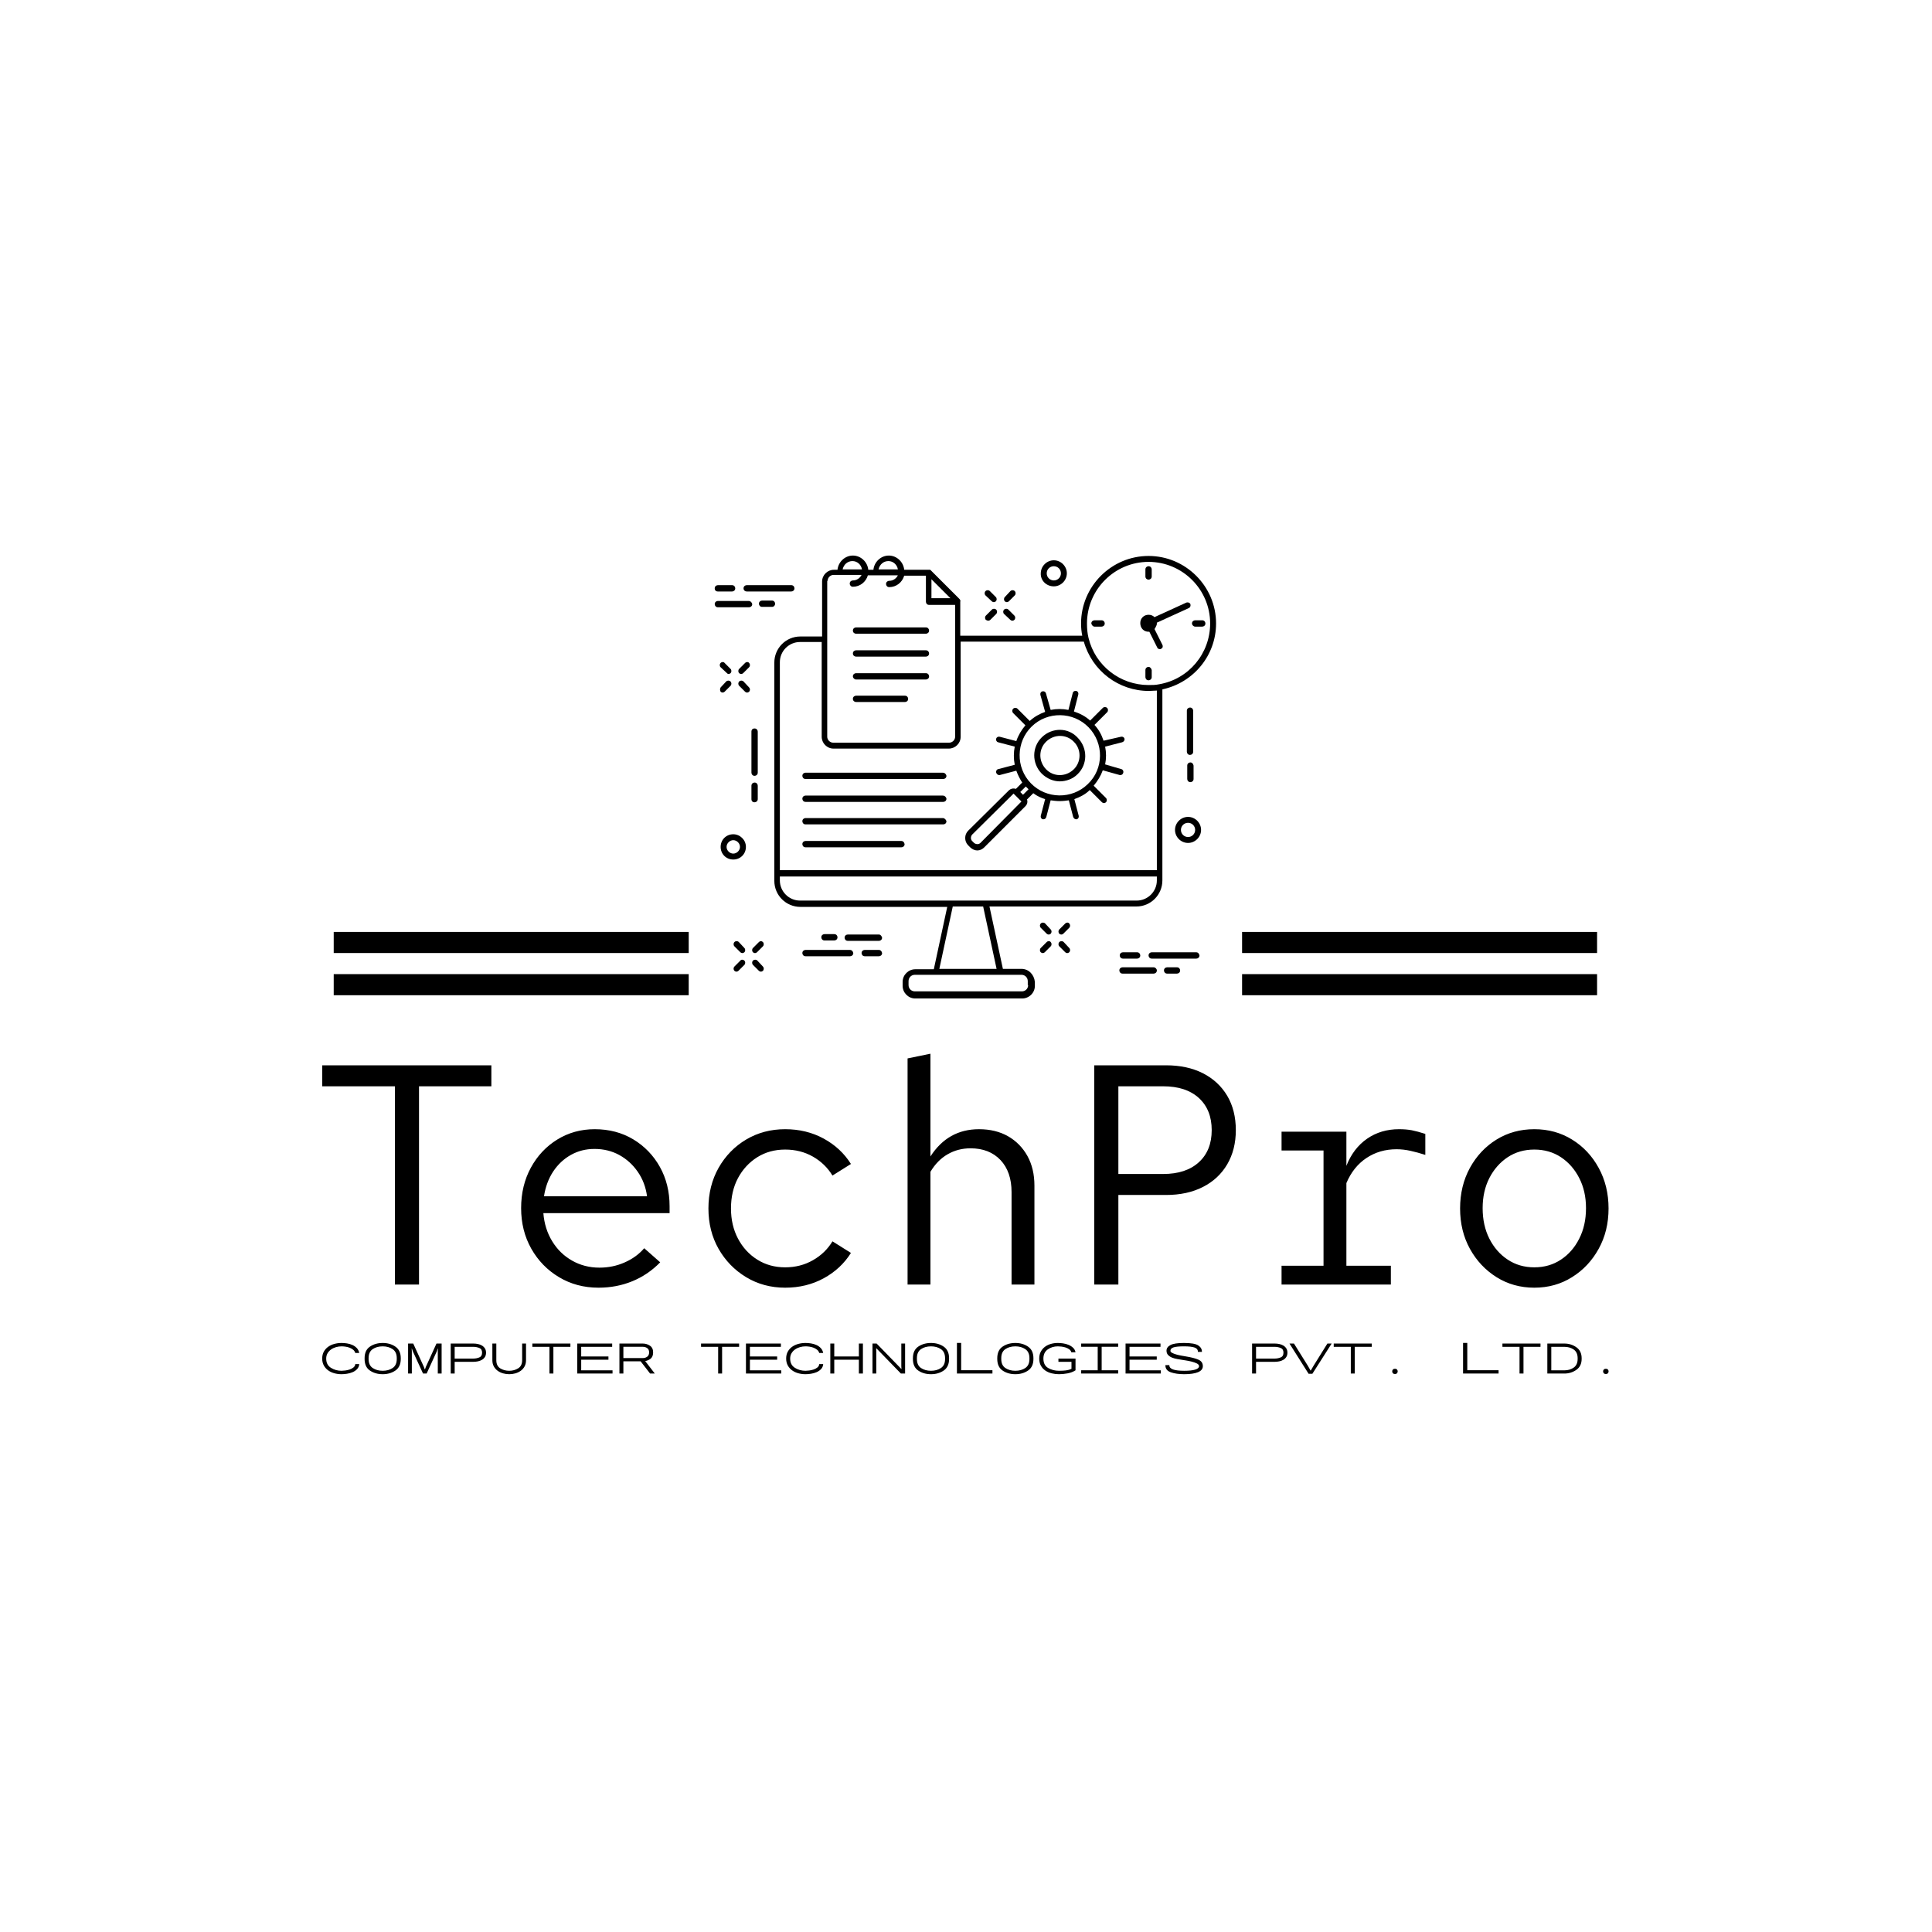 <svg xmlns="http://www.w3.org/2000/svg" version="1.1" xmlns:xlink="http://www.w3.org/1999/xlink" width="1500" height="1500" viewBox="0 0 1500 1500"><rect width="1500" height="1500" fill="#ffffff"></rect><g transform="matrix(0.667,0,0,0.667,249.28,430.305)"><svg viewBox="0 0 389 248" data-background-color="#ffffff" preserveAspectRatio="xMidYMid meet" height="956" width="1500" xmlns="http://www.w3.org/2000/svg" xmlns:xlink="http://www.w3.org/1999/xlink"><g id="tight-bounds" transform="matrix(1,0,0,1,0.28,0.4)"><svg viewBox="0 0 388.44 247.2" height="247.2" width="388.44"><g><svg viewBox="0 0 395.52 251.706" height="247.2" width="388.44"><g transform="matrix(1,0,0,1,0,153.166)"><svg viewBox="0 0 395.52 98.54" height="98.54" width="395.52"><g id="textblocktransform"><svg viewBox="0 0 395.52 98.54" height="98.54" width="395.52" id="textblock"><g><svg viewBox="0 0 395.52 71.939" height="71.939" width="395.52"><g transform="matrix(1,0,0,1,0,0)"><svg width="395.52" viewBox="1.5 -36.85 205.34 37.35" height="71.939" data-palette-color="#6b7280"><path d="M16.95 0L13.1 0 13.1-31.65 1.5-31.65 1.5-35 28.5-35 28.5-31.65 16.95-31.65 16.95 0ZM45.6 0.5L45.6 0.5Q42.1 0.5 39.3-1.18 36.5-2.85 34.87-5.73 33.25-8.6 33.25-12.2L33.25-12.2Q33.25-15.8 34.8-18.65 36.35-21.5 39.02-23.15 41.7-24.8 45-24.8L45-24.8Q48.45-24.8 51.15-23.18 53.85-21.55 55.4-18.78 56.95-16 56.95-12.5L56.95-12.5 56.95-11.4 36.8-11.4Q37-8.9 38.2-6.93 39.4-4.95 41.37-3.83 43.35-2.7 45.75-2.7L45.75-2.7Q47.9-2.7 49.77-3.53 51.65-4.35 52.9-5.8L52.9-5.8 55.45-3.55Q53.5-1.55 51-0.53 48.5 0.5 45.6 0.5ZM36.9-14.1L36.9-14.1 53.35-14.1Q53.05-16.3 51.87-18 50.7-19.7 48.92-20.68 47.15-21.65 44.95-21.65L44.95-21.65Q42.9-21.65 41.2-20.7 39.5-19.75 38.37-18.05 37.25-16.35 36.9-14.1ZM75.4 0.5L75.4 0.5Q71.95 0.5 69.17-1.18 66.4-2.85 64.77-5.7 63.15-8.55 63.15-12.15L63.15-12.15Q63.15-15.75 64.77-18.63 66.4-21.5 69.17-23.15 71.95-24.8 75.4-24.8L75.4-24.8Q78.8-24.8 81.55-23.3 84.3-21.8 85.9-19.25L85.9-19.25 82.95-17.4Q81.8-19.3 79.82-20.43 77.84-21.55 75.4-21.55L75.4-21.55Q72.9-21.55 70.95-20.33 69-19.1 67.87-17 66.75-14.9 66.75-12.15L66.75-12.15Q66.75-9.45 67.87-7.33 69-5.2 70.95-3.98 72.9-2.75 75.4-2.75L75.4-2.75Q77.84-2.75 79.82-3.88 81.8-5 82.95-6.9L82.95-6.9 85.9-5.05Q84.3-2.5 81.55-1 78.8 0.5 75.4 0.5ZM98.59 0L94.94 0 94.94-36.1 98.59-36.85 98.59-20.45Q101.39-24.8 106.34-24.8L106.34-24.8Q108.99-24.8 110.97-23.68 112.94-22.55 114.07-20.53 115.19-18.5 115.19-15.8L115.19-15.8 115.19 0 111.54 0 111.54-14.75Q111.54-18 109.77-19.88 107.99-21.75 104.99-21.75L104.99-21.75Q102.99-21.75 101.34-20.8 99.69-19.85 98.59-18L98.59-18 98.59 0ZM128.59 0L124.74 0 124.74-35 136.19-35Q139.59-35 142.09-33.73 144.59-32.45 145.97-30.13 147.34-27.8 147.34-24.65L147.34-24.65Q147.34-21.55 145.97-19.2 144.59-16.85 142.09-15.58 139.59-14.3 136.19-14.3L136.19-14.3 128.59-14.3 128.59 0ZM128.59-31.65L128.59-17.65 135.74-17.65Q139.39-17.65 141.44-19.53 143.49-21.4 143.49-24.65L143.49-24.65Q143.49-27.9 141.44-29.78 139.39-31.65 135.74-31.65L135.74-31.65 128.59-31.65ZM172.09 0L154.64 0 154.64-3 161.34-3 161.34-21.4 154.64-21.4 154.64-24.4 164.99-24.4 164.99-18.95Q166.09-21.75 168.29-23.28 170.49-24.8 173.39-24.8L173.39-24.8Q174.54-24.8 175.44-24.63 176.34-24.45 177.59-24.05L177.59-24.05 177.59-20.7Q176.34-21.1 175.21-21.35 174.09-21.6 172.99-21.6L172.99-21.6Q170.29-21.6 168.19-20.2 166.09-18.8 164.99-16.2L164.99-16.2 164.99-3 172.09-3 172.09 0ZM194.99 0.5L194.99 0.5Q191.64 0.5 188.96-1.18 186.29-2.85 184.71-5.7 183.14-8.55 183.14-12.15L183.14-12.15Q183.14-15.75 184.71-18.63 186.29-21.5 188.96-23.15 191.64-24.8 194.99-24.8L194.99-24.8Q198.34-24.8 201.01-23.15 203.69-21.5 205.26-18.63 206.84-15.75 206.84-12.15L206.84-12.15Q206.84-8.55 205.26-5.7 203.69-2.85 201.01-1.18 198.34 0.5 194.99 0.5ZM194.99-2.75L194.99-2.75Q197.39-2.75 199.24-3.98 201.09-5.2 202.16-7.33 203.24-9.45 203.24-12.2L203.24-12.2Q203.24-14.9 202.16-17 201.09-19.1 199.24-20.33 197.39-21.55 194.99-21.55L194.99-21.55Q192.59-21.55 190.74-20.33 188.89-19.1 187.81-17 186.74-14.9 186.74-12.2L186.74-12.2Q186.74-9.45 187.81-7.33 188.89-5.2 190.74-3.98 192.59-2.75 194.99-2.75Z" opacity="1" transform="matrix(1,0,0,1,0,0)" fill="#000000" class="wordmark-text-0" data-fill-palette-color="primary" id="text-0"></path></svg></g></svg></g><g transform="matrix(1,0,0,1,0,88.922)"><svg viewBox="0 0 395.52 9.618" height="9.618" width="395.52"><g transform="matrix(1,0,0,1,0,0)"><svg width="395.52" viewBox="3.33 -36.3 1524.88 37.08" height="9.618" data-palette-color="#97978d"><path d="M26.25 0.78L26.25 0.78Q21.88 0.78 17.73-0.34 13.59-1.46 10.39-3.78 7.19-6.09 5.26-9.58 3.33-13.07 3.33-17.76L3.33-17.76Q3.33-22.5 5.26-25.96 7.19-29.43 10.39-31.72 13.59-34.01 17.73-35.13 21.88-36.25 26.25-36.25L26.25-36.25Q29.32-36.25 32.71-35.73 36.09-35.21 39.09-33.88 42.08-32.55 44.3-30.26 46.51-27.97 47.24-24.38L47.24-24.38 42.55-24.38Q41.88-26.72 40-28.23 38.13-29.74 35.73-30.65 33.33-31.56 30.81-31.9 28.28-32.24 26.25-32.24L26.25-32.24Q22.92-32.24 19.66-31.3 16.41-30.36 13.83-28.54 11.25-26.72 9.66-24.01 8.07-21.3 8.07-17.76L8.07-17.76Q8.07-10.31 13.67-6.8 19.27-3.28 26.25-3.28L26.25-3.28Q28.02-3.28 30.7-3.62 33.39-3.96 35.94-4.82 38.49-5.68 40.42-7.24 42.34-8.8 42.55-11.2L42.55-11.2 47.24-11.2Q46.93-7.6 44.69-5.26 42.45-2.92 39.3-1.59 36.15-0.26 32.6 0.26 29.06 0.78 26.25 0.78ZM75.05 0.78L75.05 0.78Q66.3 0.78 59.95-3.52 53.59-7.81 53.59-17.29L53.59-17.29 53.59-18.18Q53.59-27.66 59.95-31.95 66.3-36.25 75.05-36.25L75.05-36.25Q83.75-36.25 90.1-31.9 96.46-27.55 96.46-18.18L96.46-18.18 96.46-17.29Q96.46-7.92 90.1-3.57 83.75 0.78 75.05 0.78ZM75.05-3.28L75.05-3.28Q81.92-3.28 86.82-6.56 91.72-9.84 91.72-17.29L91.72-17.29 91.72-18.18Q91.72-25.63 86.82-28.93 81.92-32.24 75.05-32.24L75.05-32.24Q68.07-32.24 63.2-28.96 58.33-25.68 58.33-18.18L58.33-18.18 58.33-17.29Q58.33-9.79 63.23-6.54 68.12-3.28 75.05-3.28ZM109.58 0L105.15 0 105.15-35.57 111.25-35.57 123.8-8.02 124.94-4.95 125.15-4.95 126.25-8.02 138.8-35.57 144.89-35.57 144.89 0 140.36 0 140.36-26.3 140.57-29.64 140.36-29.64 139.16-26.3 127.13 0 122.86 0 110.78-26.3 109.63-29.64 109.42-29.64 109.58-26.3 109.58 0ZM160.36 0L155.67 0 155.67-35.57 182.6-35.57Q185.2-35.57 187.86-35.03 190.51-34.48 192.65-33.23 194.78-31.98 196.16-29.9 197.54-27.81 197.54-24.74L197.54-24.74Q197.54-21.67 196.19-19.58 194.84-17.5 192.67-16.25 190.51-15 187.86-14.45 185.2-13.91 182.6-13.91L182.6-13.91 160.36-13.91 160.36 0ZM160.36-31.67L160.36-17.76 182.6-17.76Q186.14-17.76 189.5-19.09 192.86-20.42 192.86-24.74L192.86-24.74Q192.86-29.06 189.45-30.36 186.03-31.67 182.6-31.67L182.6-31.67 160.36-31.67ZM225.04 0.78L225.04 0.78Q221.29 0.78 217.7-0.23 214.1-1.25 211.29-3.31 208.48-5.36 206.76-8.49 205.04-11.61 205.04-15.83L205.04-15.83 205.04-35.57 209.73-35.57 209.73-15.83Q209.73-9.01 214.39-6.15 219.05-3.28 225.04-3.28L225.04-3.28Q230.93-3.28 235.64-6.2 240.35-9.11 240.35-15.83L240.35-15.83 240.35-35.57 244.94-35.57 244.94-15.83Q244.94-11.61 243.25-8.49 241.55-5.36 238.74-3.31 235.93-1.25 232.36-0.23 228.79 0.78 225.04 0.78ZM277.38 0L272.7 0 272.7-31.67 252.44-31.67 252.44-35.57 297.54-35.57 297.54-31.67 277.38-31.67 277.38 0ZM347.49 0L305.66 0 305.66-35.57 347.07-35.57 347.07-31.67 310.35-31.67 310.35-20.26 342.64-20.26 342.64-16.41 310.35-16.41 310.35-3.8 347.49-3.8 347.49 0ZM360.35 0L355.66 0 355.66-35.57 383.21-35.57Q388.06-35.57 391.83-33.02 395.61-30.47 395.61-25.1L395.61-25.1Q395.61-19.58 391.91-17.06 388.21-14.53 383.21-14.53L383.21-14.53 360.35-14.53 360.35 0ZM360.35-31.72L360.35-18.33 383.21-18.33Q386.44-18.33 388.65-20 390.87-21.67 390.87-25.1L390.87-25.1Q390.87-28.54 388.63-30.13 386.39-31.72 383.21-31.72L383.21-31.72 360.35-31.72ZM397.59 0L392.01 0 380.24-15.21 385.24-16.09 397.59 0ZM477.37 0L472.69 0 472.69-31.67 452.43-31.67 452.43-35.57 497.53-35.57 497.53-31.67 477.37-31.67 477.37 0ZM547.48 0L505.65 0 505.65-35.57 547.06-35.57 547.06-31.67 510.34-31.67 510.34-20.26 542.63-20.26 542.63-16.41 510.34-16.41 510.34-3.8 547.48-3.8 547.48 0ZM576.22 0.78L576.22 0.78Q571.85 0.78 567.71-0.34 563.57-1.46 560.36-3.78 557.16-6.09 555.23-9.58 553.31-13.07 553.31-17.76L553.31-17.76Q553.31-22.5 555.23-25.96 557.16-29.43 560.36-31.72 563.57-34.01 567.71-35.13 571.85-36.25 576.22-36.25L576.22-36.25Q579.3-36.25 582.68-35.73 586.07-35.21 589.06-33.88 592.06-32.55 594.27-30.26 596.48-27.97 597.21-24.38L597.21-24.38 592.52-24.38Q591.85-26.72 589.97-28.23 588.1-29.74 585.7-30.65 583.31-31.56 580.78-31.9 578.25-32.24 576.22-32.24L576.22-32.24Q572.89-32.24 569.63-31.3 566.38-30.36 563.8-28.54 561.22-26.72 559.63-24.01 558.05-21.3 558.05-17.76L558.05-17.76Q558.05-10.31 563.64-6.8 569.24-3.28 576.22-3.28L576.22-3.28Q577.99-3.28 580.68-3.62 583.36-3.96 585.91-4.82 588.46-5.68 590.39-7.24 592.32-8.8 592.52-11.2L592.52-11.2 597.21-11.2Q596.9-7.6 594.66-5.26 592.42-2.92 589.27-1.59 586.12-0.26 582.58 0.26 579.03 0.78 576.22 0.78ZM610.33 0L605.65 0 605.65-35.57 610.33-35.57 610.33-20.26 639.5-20.26 639.5-35.57 644.29-35.57 644.29 0 639.5 0 639.5-16.41 610.33-16.41 610.33 0ZM660.12 0L655.64 0 655.64-35.57 660.54-35.57 689.81-5.47 690.02-5.47 689.81-8.75 689.81-35.57 694.29-35.57 694.29 0 689.34 0 660.23-29.95 660.02-29.95 660.12-26.61 660.12 0ZM725.02 0.78L725.02 0.78Q716.27 0.78 709.91-3.52 703.56-7.81 703.56-17.29L703.56-17.29 703.56-18.18Q703.56-27.66 709.91-31.95 716.27-36.25 725.02-36.25L725.02-36.25Q733.71-36.25 740.07-31.9 746.42-27.55 746.42-18.18L746.42-18.18 746.42-17.29Q746.42-7.92 740.07-3.57 733.71 0.78 725.02 0.78ZM725.02-3.28L725.02-3.28Q731.89-3.28 736.79-6.56 741.68-9.84 741.68-17.29L741.68-17.29 741.68-18.18Q741.68-25.63 736.79-28.93 731.89-32.24 725.02-32.24L725.02-32.24Q718.04-32.24 713.17-28.96 708.3-25.68 708.3-18.18L708.3-18.18 708.3-17.29Q708.3-9.79 713.19-6.54 718.09-3.28 725.02-3.28ZM797.83 0L755.74 0 755.74-36.3 760.74-36.3 760.74-3.91 797.83-3.91 797.83 0ZM825.01 0.78L825.01 0.78Q816.26 0.78 809.91-3.52 803.55-7.81 803.55-17.29L803.55-17.29 803.55-18.18Q803.55-27.66 809.91-31.95 816.26-36.25 825.01-36.25L825.01-36.25Q833.71-36.25 840.06-31.9 846.42-27.55 846.42-18.18L846.42-18.18 846.42-17.29Q846.42-7.92 840.06-3.57 833.71 0.78 825.01 0.78ZM825.01-3.28L825.01-3.28Q831.89-3.28 836.78-6.56 841.68-9.84 841.68-17.29L841.68-17.29 841.68-18.18Q841.68-25.63 836.78-28.93 831.89-32.24 825.01-32.24L825.01-32.24Q818.03-32.24 813.16-28.96 808.29-25.68 808.29-18.18L808.29-18.18 808.29-17.29Q808.29-9.79 813.19-6.54 818.08-3.28 825.01-3.28ZM876.73 0.78L876.73 0.78Q872.25 0.78 868.03-0.26 863.81-1.3 860.53-3.54 857.25-5.78 855.27-9.3 853.29-12.81 853.29-17.76L853.29-17.76Q853.29-22.4 855.11-25.86 856.94-29.32 859.98-31.64 863.03-33.96 867.01-35.1 871-36.25 875.32-36.25L875.32-36.25Q878.08-36.25 881.47-35.78 884.85-35.31 887.93-34.06 891-32.81 893.34-30.65 895.69-28.49 896.31-25.16L896.31-25.16 891.36-25.16Q890.79-27.34 888.89-28.72 886.99-30.1 884.57-30.89 882.14-31.67 879.64-31.95 877.14-32.24 875.37-32.24L875.37-32.24Q868.55-32.24 863.39-28.59 858.24-24.95 858.24-17.76L858.24-17.76Q858.24-9.84 863.92-6.56 869.59-3.28 876.73-3.28L876.73-3.28Q881.42-3.28 884.96-3.72 888.5-4.17 891.52-5.63L891.52-5.63 891.52-13.91 876.05-13.91 876.05-17.76 896.31-17.76 896.31-3.85Q892.25-1.2 886.86-0.21 881.47 0.78 876.73 0.78ZM946.88 0L903.03 0 903.03-3.85 922.61-3.85 922.61-31.72 903.03-31.72 903.03-35.57 946.88-35.57 946.88-31.72 927.3-31.72 927.3-3.85 946.88-3.85 946.88 0ZM997.45 0L955.63 0 955.63-35.57 997.04-35.57 997.04-31.67 960.32-31.67 960.32-20.26 992.61-20.26 992.61-16.41 960.32-16.41 960.32-3.8 997.45-3.8 997.45 0ZM1025.21 0.78L1025.21 0.78Q1015.84 0.78 1009.35-1.46 1002.87-3.7 1002.87-9.69L1002.87-9.69 1002.87-10 1007.55-10 1007.55-9.69Q1007.55-6.41 1011.96-4.84 1016.36-3.28 1025.21-3.28L1025.21-3.28Q1033.75-3.28 1038.26-4.69 1042.76-6.09 1042.76-8.75L1042.76-8.75Q1042.76-10.68 1040.05-12.01 1037.35-13.33 1033.83-14.19 1030.31-15.05 1027.03-15.55 1023.75-16.04 1022.55-16.25L1022.55-16.25Q1020.16-16.67 1016.98-17.19 1013.8-17.71 1010.97-18.8 1008.13-19.9 1006.15-21.88 1004.17-23.85 1004.17-27.14L1004.17-27.14Q1004.17-31.3 1008.83-33.78 1013.49-36.25 1024.79-36.25L1024.79-36.25Q1037.4-36.25 1041.77-33.36 1046.15-30.47 1046.15-25.99L1046.15-25.99 1046.15-25.68 1041.41-25.68 1041.41-25.99Q1041.41-29.38 1037.53-30.81 1033.65-32.24 1024.79-32.24L1024.79-32.24Q1016.3-32.24 1012.55-31.04 1008.8-29.84 1008.8-26.93L1008.8-26.93Q1008.8-25.57 1010.84-24.51 1012.87-23.44 1015.68-22.63 1018.49-21.82 1021.49-21.28 1024.48-20.73 1026.41-20.42L1026.41-20.42Q1036.88-18.75 1042.06-16.43 1047.24-14.11 1047.24-8.75L1047.24-8.75Q1047.24-3.96 1041.46-1.59 1035.68 0.78 1025.21 0.78ZM1110.31 0L1105.62 0 1105.62-35.57 1132.55-35.57Q1135.15-35.57 1137.81-35.03 1140.47-34.48 1142.6-33.23 1144.74-31.98 1146.12-29.9 1147.5-27.81 1147.5-24.74L1147.5-24.74Q1147.5-21.67 1146.14-19.58 1144.79-17.5 1142.63-16.25 1140.47-15 1137.81-14.45 1135.15-13.91 1132.55-13.91L1132.55-13.91 1110.31-13.91 1110.31 0ZM1110.31-31.67L1110.31-17.76 1132.55-17.76Q1136.09-17.76 1139.45-19.09 1142.81-20.42 1142.81-24.74L1142.81-24.74Q1142.81-29.06 1139.4-30.36 1135.99-31.67 1132.55-31.67L1132.55-31.67 1110.31-31.67ZM1177.08 0.26L1172.6 0.26 1149.94-35.57 1155.25-35.57 1171.71-9.22 1174.94-3.54 1175.15-3.54 1178.48-9.22 1194.89-35.57 1199.94-35.57 1177.08 0.26ZM1227.34 0L1222.65 0 1222.65-31.67 1202.39-31.67 1202.39-35.57 1247.49-35.57 1247.49-31.67 1227.34-31.67 1227.34 0ZM1274.99 0.57L1274.99 0.57Q1273.43 0.57 1272.57-0.36 1271.71-1.3 1271.71-2.55L1271.71-2.55Q1271.71-3.85 1272.57-4.77 1273.43-5.68 1274.99-5.68L1274.99-5.68Q1276.55-5.68 1277.39-4.77 1278.22-3.85 1278.22-2.55L1278.22-2.55Q1278.22-1.3 1277.39-0.36 1276.55 0.57 1274.99 0.57ZM1397.8 0L1355.71 0 1355.71-36.3 1360.71-36.3 1360.71-3.91 1397.8-3.91 1397.8 0ZM1427.33 0L1422.64 0 1422.64-31.67 1402.38-31.67 1402.38-35.57 1447.48-35.57 1447.48-31.67 1427.33-31.67 1427.33 0ZM1475.76 0L1455.6 0 1455.6-35.57 1475.76-35.57Q1483.73-35.57 1490.01-31.17 1496.28-26.77 1496.28-18.07L1496.28-18.07 1496.28-17.45Q1496.28-8.75 1490.01-4.38 1483.73 0 1475.76 0L1475.76 0ZM1460.29-31.67L1460.29-3.8 1475.76-3.8Q1482.27-3.8 1486.91-7.08 1491.54-10.36 1491.54-17.45L1491.54-17.45 1491.54-18.07Q1491.54-25.21 1486.91-28.44 1482.27-31.67 1475.76-31.67L1475.76-31.67 1460.29-31.67ZM1524.98 0.57L1524.98 0.57Q1523.41 0.57 1522.56-0.36 1521.7-1.3 1521.7-2.55L1521.7-2.55Q1521.7-3.85 1522.56-4.77 1523.41-5.68 1524.98-5.68L1524.98-5.68Q1526.54-5.68 1527.37-4.77 1528.21-3.85 1528.21-2.55L1528.21-2.55Q1528.21-1.3 1527.37-0.36 1526.54 0.57 1524.98 0.57Z" opacity="1" transform="matrix(1,0,0,1,0,0)" fill="#000000" class="slogan-text-1" data-fill-palette-color="secondary" id="text-1"></path></svg></g></svg></g></svg></g></svg></g><g transform="matrix(1,0,0,1,112.687,0)"><svg viewBox="0 0 170.146 136.183" height="136.183" width="170.146"><g><svg xmlns="http://www.w3.org/2000/svg" xmlns:xlink="http://www.w3.org/1999/xlink" version="1.1" x="8" y="0" viewBox="0.5 8.1 127 112.2" enable-background="new 0 0 128 128" xml:space="preserve" height="136.183" width="154.146" class="icon-icon-0" data-fill-palette-color="accent" id="icon-0"><g fill="#97978d" data-fill-palette-color="accent"><path d="M9.8 52.7V63.1C9.8 63.5 10.1 63.9 10.6 63.9 11 63.9 11.4 63.6 11.4 63.1V52.7C11.4 52.3 11.1 51.9 10.6 51.9S9.8 52.2 9.8 52.7" fill="#000000" data-fill-palette-color="accent"></path><path d="M10.6 70.6C11 70.6 11.4 70.3 11.4 69.8V66.4C11.4 66 11.1 65.6 10.6 65.6 10.2 65.6 9.8 65.9 9.8 66.4V69.8C9.8 70.3 10.1 70.6 10.6 70.6" fill="#000000" data-fill-palette-color="accent"></path><path d="M121.7 47.4C121.7 47 121.4 46.6 120.9 46.6 120.5 46.6 120.1 46.9 120.1 47.4V57.8C120.1 58.2 120.4 58.6 120.9 58.6 121.3 58.6 121.7 58.3 121.7 57.8z" fill="#000000" data-fill-palette-color="accent"></path><path d="M121 60.5C120.6 60.5 120.2 60.8 120.2 61.3V64.7C120.2 65.1 120.5 65.5 121 65.5 121.4 65.5 121.8 65.2 121.8 64.7V61.3C121.7 60.8 121.4 60.5 121 60.5" fill="#000000" data-fill-palette-color="accent"></path><path d="M6.6 106C6.3 105.7 5.8 105.7 5.5 106S5.2 106.8 5.5 107.1L7 108.6C7.1 108.7 7.3 108.8 7.5 108.8S7.9 108.7 8 108.6C8.3 108.3 8.3 107.8 8 107.5z" fill="#000000" data-fill-palette-color="accent"></path><path d="M11.3 110.7C11 110.4 10.5 110.4 10.2 110.7S9.9 111.5 10.2 111.8L11.7 113.3C11.8 113.4 12 113.5 12.2 113.5S12.6 113.4 12.7 113.3C13 113 13 112.5 12.7 112.2z" fill="#000000" data-fill-palette-color="accent"></path><path d="M7 110.7L5.5 112.2C5.2 112.5 5.2 113 5.5 113.3 5.6 113.4 5.8 113.5 6 113.5S6.4 113.4 6.5 113.3L8 111.8C8.3 111.5 8.3 111 8 110.7S7.2 110.4 7 110.7" fill="#000000" data-fill-palette-color="accent"></path><path d="M11.7 106L10.2 107.5C9.9 107.8 9.9 108.3 10.2 108.6 10.3 108.7 10.5 108.8 10.7 108.8S11.1 108.7 11.2 108.6L12.7 107.1C13 106.8 13 106.3 12.7 106S12 105.7 11.7 106" fill="#000000" data-fill-palette-color="accent"></path><path d="M84.2 101.3C83.9 101 83.4 101 83.1 101.3S82.8 102.1 83.1 102.4L84.6 103.9C84.7 104 84.9 104.1 85.1 104.1S85.5 104 85.6 103.9C85.9 103.6 85.9 103.1 85.6 102.8z" fill="#000000" data-fill-palette-color="accent"></path><path d="M88.9 106C88.6 105.7 88.1 105.7 87.8 106S87.5 106.8 87.8 107.1L89.3 108.6C89.4 108.7 89.6 108.8 89.8 108.8S90.2 108.7 90.3 108.6C90.6 108.3 90.6 107.8 90.3 107.5z" fill="#000000" data-fill-palette-color="accent"></path><path d="M84.6 106L83.1 107.5C82.8 107.8 82.8 108.3 83.1 108.6 83.2 108.7 83.4 108.8 83.6 108.8S84 108.7 84.1 108.6L85.6 107.1C85.9 106.8 85.9 106.3 85.6 106 85.4 105.7 84.9 105.7 84.6 106" fill="#000000" data-fill-palette-color="accent"></path><path d="M89.3 101.3L87.8 102.8C87.5 103.1 87.5 103.6 87.8 103.9 87.9 104 88.1 104.1 88.3 104.1S88.7 104 88.8 103.9L90.3 102.4C90.6 102.1 90.6 101.6 90.3 101.3 90.1 101 89.6 101 89.3 101.3" fill="#000000" data-fill-palette-color="accent"></path><path d="M70.7 19.7C70.8 19.8 71 19.9 71.2 19.9S71.6 19.8 71.7 19.7C72 19.4 72 18.9 71.7 18.6L70.2 17.1C69.9 16.8 69.4 16.8 69.1 17.1S68.8 17.9 69.1 18.2z" fill="#000000" data-fill-palette-color="accent"></path><path d="M75.4 24.4C75.5 24.5 75.7 24.6 75.9 24.6S76.3 24.5 76.4 24.4C76.7 24.1 76.7 23.6 76.4 23.3L74.9 21.8C74.6 21.5 74.1 21.5 73.8 21.8S73.5 22.6 73.8 22.9z" fill="#000000" data-fill-palette-color="accent"></path><path d="M69.8 24.6C70 24.6 70.2 24.5 70.3 24.4L71.8 22.9C72.1 22.6 72.1 22.1 71.8 21.8S71 21.5 70.7 21.8L69.2 23.3C68.9 23.6 68.9 24.1 69.2 24.4 69.4 24.5 69.6 24.6 69.8 24.6" fill="#000000" data-fill-palette-color="accent"></path><path d="M74.5 19.9C74.7 19.9 74.9 19.8 75 19.7L76.5 18.2C76.8 17.9 76.8 17.4 76.5 17.1S75.7 16.8 75.4 17.1L74 18.6C73.7 18.9 73.7 19.4 74 19.7 74.1 19.8 74.3 19.9 74.5 19.9" fill="#000000" data-fill-palette-color="accent"></path><path d="M3.5 37.8C3.7 38 3.8 38.1 4 38.1S4.4 38 4.5 37.9C4.8 37.6 4.8 37.1 4.5 36.8L3 35.3C2.8 35 2.3 35 2 35.3S1.7 36.1 2 36.4z" fill="#000000" data-fill-palette-color="accent"></path><path d="M7.8 40C7.5 39.7 7 39.7 6.7 40S6.4 40.8 6.7 41.1L8.2 42.6C8.3 42.7 8.5 42.8 8.7 42.8S9.1 42.7 9.2 42.6C9.5 42.3 9.5 41.8 9.2 41.5z" fill="#000000" data-fill-palette-color="accent"></path><path d="M2 42.6C2.1 42.7 2.3 42.8 2.5 42.8S2.9 42.7 3 42.6L4.5 41.1C4.8 40.8 4.8 40.3 4.5 40S3.7 39.7 3.4 40L2 41.5C1.8 41.8 1.8 42.3 2 42.6" fill="#000000" data-fill-palette-color="accent"></path><path d="M8.2 35.3L6.7 36.8C6.4 37.1 6.4 37.6 6.7 37.9 6.8 38 7 38.1 7.2 38.1S7.6 38 7.7 37.9L9.2 36.4C9.5 36.1 9.5 35.6 9.2 35.3 9 35 8.5 35 8.2 35.3" fill="#000000" data-fill-palette-color="accent"></path><path d="M120.4 74.3C118.6 74.3 117.1 75.8 117.1 77.6S118.6 80.9 120.4 80.9 123.7 79.4 123.7 77.6 122.2 74.3 120.4 74.3M120.4 79.4C119.4 79.4 118.6 78.6 118.6 77.6S119.4 75.8 120.4 75.8 122.2 76.6 122.2 77.6 121.4 79.4 120.4 79.4" fill="#000000" data-fill-palette-color="accent"></path><path d="M86.4 15.9C88.2 15.9 89.7 14.4 89.7 12.6S88.2 9.3 86.4 9.3 83.1 10.8 83.1 12.6C83 14.4 84.5 15.9 86.4 15.9M86.4 10.8C87.4 10.8 88.2 11.6 88.2 12.6S87.4 14.4 86.4 14.4 84.6 13.6 84.6 12.6 85.4 10.8 86.4 10.8" fill="#000000" data-fill-palette-color="accent"></path><path d="M5.2 78.7C3.4 78.7 2 80.1 2 81.9S3.4 85.1 5.2 85.1 8.4 83.7 8.4 81.9 6.9 78.7 5.2 78.7M5.2 83.6C4.3 83.6 3.5 82.8 3.5 81.9S4.3 80.2 5.2 80.2 6.9 81 6.9 81.9 6.1 83.6 5.2 83.6" fill="#000000" data-fill-palette-color="accent"></path><path d="M122.5 108.6H111.2C110.8 108.6 110.4 108.9 110.4 109.4 110.4 109.8 110.7 110.2 111.2 110.2H122.5C122.9 110.2 123.3 109.9 123.3 109.4 123.2 108.9 122.9 108.6 122.5 108.6" fill="#000000" data-fill-palette-color="accent"></path><path d="M103.9 108.6C103.5 108.6 103.1 108.9 103.1 109.4 103.1 109.8 103.4 110.2 103.9 110.2H107.5C107.9 110.2 108.3 109.9 108.3 109.4 108.3 109 108 108.6 107.5 108.6z" fill="#000000" data-fill-palette-color="accent"></path><path d="M111.7 112.4H103.8C103.4 112.4 103 112.7 103 113.2 103 113.6 103.3 114 103.8 114H111.7C112.1 114 112.5 113.7 112.5 113.2 112.5 112.8 112.1 112.4 111.7 112.4" fill="#000000" data-fill-palette-color="accent"></path><path d="M117.6 112.4H115.1C114.7 112.4 114.3 112.7 114.3 113.2 114.3 113.6 114.6 114 115.1 114H117.6C118 114 118.4 113.7 118.4 113.2 118.4 112.8 118.1 112.4 117.6 112.4" fill="#000000" data-fill-palette-color="accent"></path><path d="M8.6 17.2H19.9C20.3 17.2 20.7 16.9 20.7 16.4 20.7 16 20.4 15.6 19.9 15.6H8.6C8.2 15.6 7.8 15.9 7.8 16.4S8.2 17.2 8.6 17.2" fill="#000000" data-fill-palette-color="accent"></path><path d="M1.3 17.2H4.9C5.3 17.2 5.7 16.9 5.7 16.4 5.7 16 5.4 15.6 4.9 15.6H1.3C0.9 15.6 0.5 15.9 0.5 16.4S0.8 17.2 1.3 17.2" fill="#000000" data-fill-palette-color="accent"></path><path d="M9.1 19.6H1.3C0.9 19.6 0.5 19.9 0.5 20.4 0.5 20.8 0.8 21.2 1.3 21.2H9.2C9.6 21.2 10 20.9 10 20.4 9.9 19.9 9.5 19.6 9.1 19.6" fill="#000000" data-fill-palette-color="accent"></path><path d="M15.8 20.3C15.8 19.9 15.5 19.5 15 19.5H12.5C12.1 19.5 11.7 19.8 11.7 20.3 11.7 20.7 12 21.1 12.5 21.1H15C15.5 21.1 15.8 20.7 15.8 20.3" fill="#000000" data-fill-palette-color="accent"></path><path d="M34.7 108H23.5C23.1 108 22.7 108.3 22.7 108.8 22.7 109.2 23 109.6 23.5 109.6H34.8C35.2 109.6 35.6 109.3 35.6 108.8 35.5 108.3 35.2 108 34.7 108" fill="#000000" data-fill-palette-color="accent"></path><path d="M42.1 108H38.5C38.1 108 37.7 108.3 37.7 108.8 37.7 109.2 38 109.6 38.5 109.6H42.1C42.5 109.6 42.9 109.3 42.9 108.8 42.8 108.3 42.5 108 42.1 108" fill="#000000" data-fill-palette-color="accent"></path><path d="M42.1 104.1H34.2C33.8 104.1 33.4 104.4 33.4 104.9 33.4 105.3 33.7 105.7 34.2 105.7H42.1C42.5 105.7 42.9 105.4 42.9 104.9 42.8 104.5 42.5 104.1 42.1 104.1" fill="#000000" data-fill-palette-color="accent"></path><path d="M30.8 105.6C31.2 105.6 31.6 105.3 31.6 104.8 31.6 104.4 31.3 104 30.8 104H28.3C27.9 104 27.5 104.3 27.5 104.8 27.5 105.2 27.8 105.6 28.3 105.6z" fill="#000000" data-fill-palette-color="accent"></path><path d="M78.2 112.8H73.5L70.1 97H107.3C111 97 113.9 94 113.9 90.4V42C121.8 40.3 127.5 33.4 127.5 25.3 127.5 15.9 119.8 8.2 110.4 8.2S93.3 15.9 93.3 25.3C93.3 26.4 93.4 27.4 93.6 28.4H62.7V19.8C62.8 19.6 62.7 19.3 62.5 19.1L55.2 11.8C55.1 11.7 55.1 11.7 55 11.7H48.5C48.3 9.7 46.6 8.1 44.6 8.1S40.9 9.7 40.7 11.7H39.4C39.2 9.7 37.5 8.1 35.5 8.1S31.8 9.7 31.6 11.7H30.7C29.1 11.7 27.7 13 27.7 14.7V28.6H22.2C18.5 28.6 15.6 31.6 15.6 35.2V90.5C15.6 94.2 18.6 97.1 22.2 97.1H59.4L56 112.9H51.3C49.6 112.9 48.1 114.3 48.1 116.1V117.1C48.1 118.8 49.5 120.3 51.3 120.3H78.4C80.1 120.3 81.6 118.9 81.6 117.1V116.1C81.4 114.2 80 112.8 78.2 112.8M110.4 9.7C119 9.7 126 16.7 126 25.3 126 32.9 120.6 39.4 113.1 40.7 112.2 40.9 111.3 40.9 110.4 40.9 103.2 40.9 96.9 36 95.2 29 94.9 27.8 94.8 26.6 94.8 25.3 94.8 16.7 101.8 9.7 110.4 9.7M55.4 14.1L60.2 18.9H55.4zM44.5 9.5C45.7 9.5 46.7 10.4 46.9 11.6H42C42.3 10.3 43.3 9.5 44.5 9.5M35.4 9.5C36.6 9.5 37.6 10.4 37.8 11.6H32.9C33.2 10.3 34.2 9.5 35.4 9.5M29.1 14.5C29.1 13.7 29.8 13 30.6 13H37.7C37.3 13.8 36.5 14.4 35.5 14.4 35.1 14.4 34.7 14.7 34.7 15.2 34.7 15.6 35 16 35.5 16 37.3 16 38.8 14.8 39.3 13.1H46.9C46.5 13.9 45.7 14.5 44.7 14.5 44.3 14.5 43.9 14.8 43.9 15.3 43.9 15.7 44.2 16.1 44.7 16.1 46.5 16.1 48 14.9 48.5 13.2H54V19.8C54 20.2 54.3 20.6 54.8 20.6H61.4V54C61.4 54.8 60.7 55.5 59.9 55.5H30.5C29.7 55.5 29 54.8 29 54V14.5zM17 35.1C17 32.3 19.3 30 22.1 30H27.6V54C27.6 55.6 28.9 57 30.6 57H59.8C61.4 57 62.8 55.7 62.8 54V29.9H94C96.1 37.3 102.8 42.4 110.5 42.4 111.2 42.4 111.8 42.3 112.5 42.3V87.8H17zM22.1 95.5C19.3 95.5 17 93.2 17 90.4V89.4H112.5V90.4C112.5 93.2 110.2 95.5 107.4 95.5zM60.8 97H68.5L71.9 112.8H57.4zM79.9 116.9C79.9 117.8 79.2 118.5 78.3 118.5H51.2C50.3 118.5 49.6 117.8 49.6 116.9V115.9C49.6 115 50.3 114.3 51.2 114.3H78.2C79.1 114.3 79.8 115 79.8 115.9V116.9z" fill="#000000" data-fill-palette-color="accent"></path><path d="M83.4 54.1C80.8 56.6 80.8 60.7 83.3 63.3 84.6 64.6 86.3 65.3 87.9 65.3S91.2 64.7 92.4 63.5C95 61 95 56.9 92.5 54.3 90.1 51.6 86 51.6 83.4 54.1M91.4 62.3C89.4 64.2 86.3 64.2 84.4 62.2S82.5 57.1 84.5 55.2 89.6 53.3 91.5 55.3C93.4 57.2 93.4 60.4 91.4 62.3" fill="#000000" data-fill-palette-color="accent"></path><path d="M104.3 54.5C104.2 54.1 103.8 53.9 103.4 54L99 55C98.5 53.5 97.8 52.2 96.7 51L99.9 47.8C100.2 47.5 100.2 47 99.9 46.7S99.1 46.4 98.8 46.7L95.6 49.9C94.4 48.8 93 48.1 91.5 47.6L92.6 43.3C92.7 42.9 92.5 42.5 92.1 42.4S91.3 42.5 91.2 42.9L90.1 47.2C88.6 46.9 87.1 46.9 85.6 47.2L84.4 43C84.3 42.6 83.9 42.4 83.5 42.5S82.9 43 83 43.4L84.2 47.7C82.8 48.2 81.5 48.9 80.3 50L77.2 46.9C76.9 46.6 76.4 46.6 76.1 46.9S75.8 47.7 76.1 48L79.2 51.1C78.2 52.3 77.4 53.6 76.9 55.1L72.7 54C72.3 53.9 71.9 54.1 71.8 54.5S71.9 55.3 72.3 55.4L76.5 56.5C76.2 58 76.2 59.6 76.5 61.1L72.3 62.2C71.9 62.3 71.7 62.7 71.8 63.1 71.9 63.4 72.2 63.7 72.5 63.7H72.7L76.9 62.6C77.3 63.7 77.8 64.7 78.4 65.6L76.8 67.2C76.2 67 75.6 67.1 75.1 67.5L64.7 77.8C63.7 78.8 63.7 80.5 64.7 81.5L65.2 82C65.7 82.5 66.4 82.8 67 82.8 67.7 82.8 68.3 82.5 68.8 82L79.2 71.6C79.5 71.3 79.7 70.9 79.7 70.5 79.7 70.3 79.7 70.1 79.6 69.9L81.2 68.3C82.1 69 83.2 69.5 84.2 69.8L83.1 74C83 74.4 83.2 74.8 83.6 74.9H83.8C84.1 74.9 84.4 74.7 84.5 74.3L85.6 70.1C86.3 70.2 87.1 70.3 87.9 70.3S89.5 70.2 90.2 70.1L91.3 74.3C91.4 74.6 91.7 74.9 92 74.9H92.2C92.6 74.8 92.8 74.4 92.7 74L91.6 69.8C93 69.3 94.4 68.6 95.5 67.5L98.6 70.6C98.7 70.7 98.9 70.8 99.1 70.8S99.5 70.7 99.6 70.6C99.9 70.3 99.9 69.8 99.6 69.5L96.5 66.4C97.5 65.2 98.3 63.9 98.8 62.5L103.1 63.7H103.3C103.6 63.7 103.9 63.5 104 63.1S103.9 62.3 103.5 62.2L99.4 61C99.7 59.5 99.7 58 99.4 56.5L103.7 55.4C104.1 55.3 104.4 54.9 104.3 54.5M67.8 80.9C67.4 81.3 66.7 81.3 66.2 80.9L65.7 80.4C65.3 80 65.3 79.3 65.7 78.8L76.2 68.4 78.2 70.4zM78.6 68.7L77.9 68 79.3 66.6 80 67.3zM95 66C91 69.9 84.5 69.8 80.6 65.8S76.8 55.3 80.8 51.4 91.3 47.6 95.2 51.6 99.1 62.1 95 66" fill="#000000" data-fill-palette-color="accent"></path><path d="M110.4 27.4H110.6L112.6 31.4C112.7 31.7 113 31.8 113.3 31.8 113.4 31.8 113.5 31.8 113.6 31.7 114 31.5 114.1 31.1 113.9 30.7L111.9 26.7 112 26.6C112 26.5 112.1 26.5 112.1 26.4 112.2 26.3 112.2 26.2 112.3 26 112.3 25.9 112.4 25.9 112.4 25.8 112.5 25.6 112.5 25.4 112.5 25.2V25.1L120.6 21.4C121 21.2 121.1 20.8 121 20.4 120.8 20 120.4 19.9 120 20L111.9 23.7C111.5 23.3 111 23.1 110.4 23.1 109.2 23.1 108.3 24 108.3 25.2 108.3 26.5 109.2 27.4 110.4 27.4" fill="#000000" data-fill-palette-color="accent"></path><path d="M110.4 14.2C110.8 14.2 111.2 13.9 111.2 13.4V11.6C111.2 11.2 110.9 10.8 110.4 10.8 110 10.8 109.6 11.1 109.6 11.6V13.4C109.6 13.9 110 14.2 110.4 14.2" fill="#000000" data-fill-palette-color="accent"></path><path d="M96.7 26.1H98.5C98.9 26.1 99.3 25.8 99.3 25.3 99.3 24.9 99 24.5 98.5 24.5H96.7C96.3 24.5 95.9 24.8 95.9 25.3 96 25.7 96.3 26.1 96.7 26.1" fill="#000000" data-fill-palette-color="accent"></path><path d="M110.4 36.3C110 36.3 109.6 36.6 109.6 37.1V38.9C109.6 39.3 109.9 39.7 110.4 39.7 110.8 39.7 111.2 39.4 111.2 38.9V37.1C111.1 36.7 110.8 36.3 110.4 36.3" fill="#000000" data-fill-palette-color="accent"></path><path d="M122.2 26.1H124C124.4 26.1 124.8 25.8 124.8 25.3 124.8 24.9 124.5 24.5 124 24.5H122.2C121.8 24.5 121.4 24.8 121.4 25.3 121.4 25.7 121.8 26.1 122.2 26.1" fill="#000000" data-fill-palette-color="accent"></path><path d="M58.3 63.1H23.5C23.1 63.1 22.7 63.4 22.7 63.9 22.7 64.3 23 64.7 23.5 64.7H58.4C58.8 64.7 59.2 64.4 59.2 63.9 59.1 63.4 58.7 63.1 58.3 63.1" fill="#000000" data-fill-palette-color="accent"></path><path d="M58.3 68.9H23.5C23.1 68.9 22.7 69.2 22.7 69.7 22.7 70.1 23 70.5 23.5 70.5H58.4C58.8 70.5 59.2 70.2 59.2 69.7 59.1 69.2 58.7 68.9 58.3 68.9" fill="#000000" data-fill-palette-color="accent"></path><path d="M58.3 74.6H23.5C23.1 74.6 22.7 74.9 22.7 75.4 22.7 75.8 23 76.2 23.5 76.2H58.4C58.8 76.2 59.2 75.9 59.2 75.4 59.1 75 58.7 74.6 58.3 74.6" fill="#000000" data-fill-palette-color="accent"></path><path d="M47.8 80.4H23.5C23.1 80.4 22.7 80.7 22.7 81.2 22.7 81.6 23 82 23.5 82H47.8C48.2 82 48.6 81.7 48.6 81.2 48.5 80.7 48.2 80.4 47.8 80.4" fill="#000000" data-fill-palette-color="accent"></path><path d="M36.3 27.9H54C54.4 27.9 54.8 27.6 54.8 27.1 54.8 26.7 54.5 26.3 54 26.3H36.3C35.9 26.3 35.5 26.6 35.5 27.1S35.9 27.9 36.3 27.9" fill="#000000" data-fill-palette-color="accent"></path><path d="M36.3 33.7H54C54.4 33.7 54.8 33.4 54.8 32.9 54.8 32.5 54.5 32.1 54 32.1H36.3C35.9 32.1 35.5 32.4 35.5 32.9S35.9 33.7 36.3 33.7" fill="#000000" data-fill-palette-color="accent"></path><path d="M36.3 39.5H54C54.4 39.5 54.8 39.2 54.8 38.7 54.8 38.3 54.5 37.9 54 37.9H36.3C35.9 37.9 35.5 38.2 35.5 38.7 35.5 39.1 35.9 39.5 36.3 39.5" fill="#000000" data-fill-palette-color="accent"></path><path d="M36.3 45.2H48.7C49.1 45.2 49.5 44.9 49.5 44.4 49.5 44 49.2 43.6 48.7 43.6H36.3C35.9 43.6 35.5 43.9 35.5 44.4S35.9 45.2 36.3 45.2" fill="#000000" data-fill-palette-color="accent"></path></g></svg></g></svg></g><g><rect width="109.147" height="6.488" y="128.695" x="282.833" fill="#000000" data-fill-palette-color="accent"></rect><rect width="109.147" height="6.488" y="128.695" x="3.54" fill="#000000" data-fill-palette-color="accent"></rect><rect width="109.147" height="6.488" y="115.72" x="282.833" fill="#000000" data-fill-palette-color="accent"></rect><rect width="109.147" height="6.488" y="115.72" x="3.54" fill="#000000" data-fill-palette-color="accent"></rect></g></svg></g><defs></defs></svg><rect width="388.44" height="247.2" fill="none" stroke="none" visibility="hidden"></rect></g></svg></g></svg>